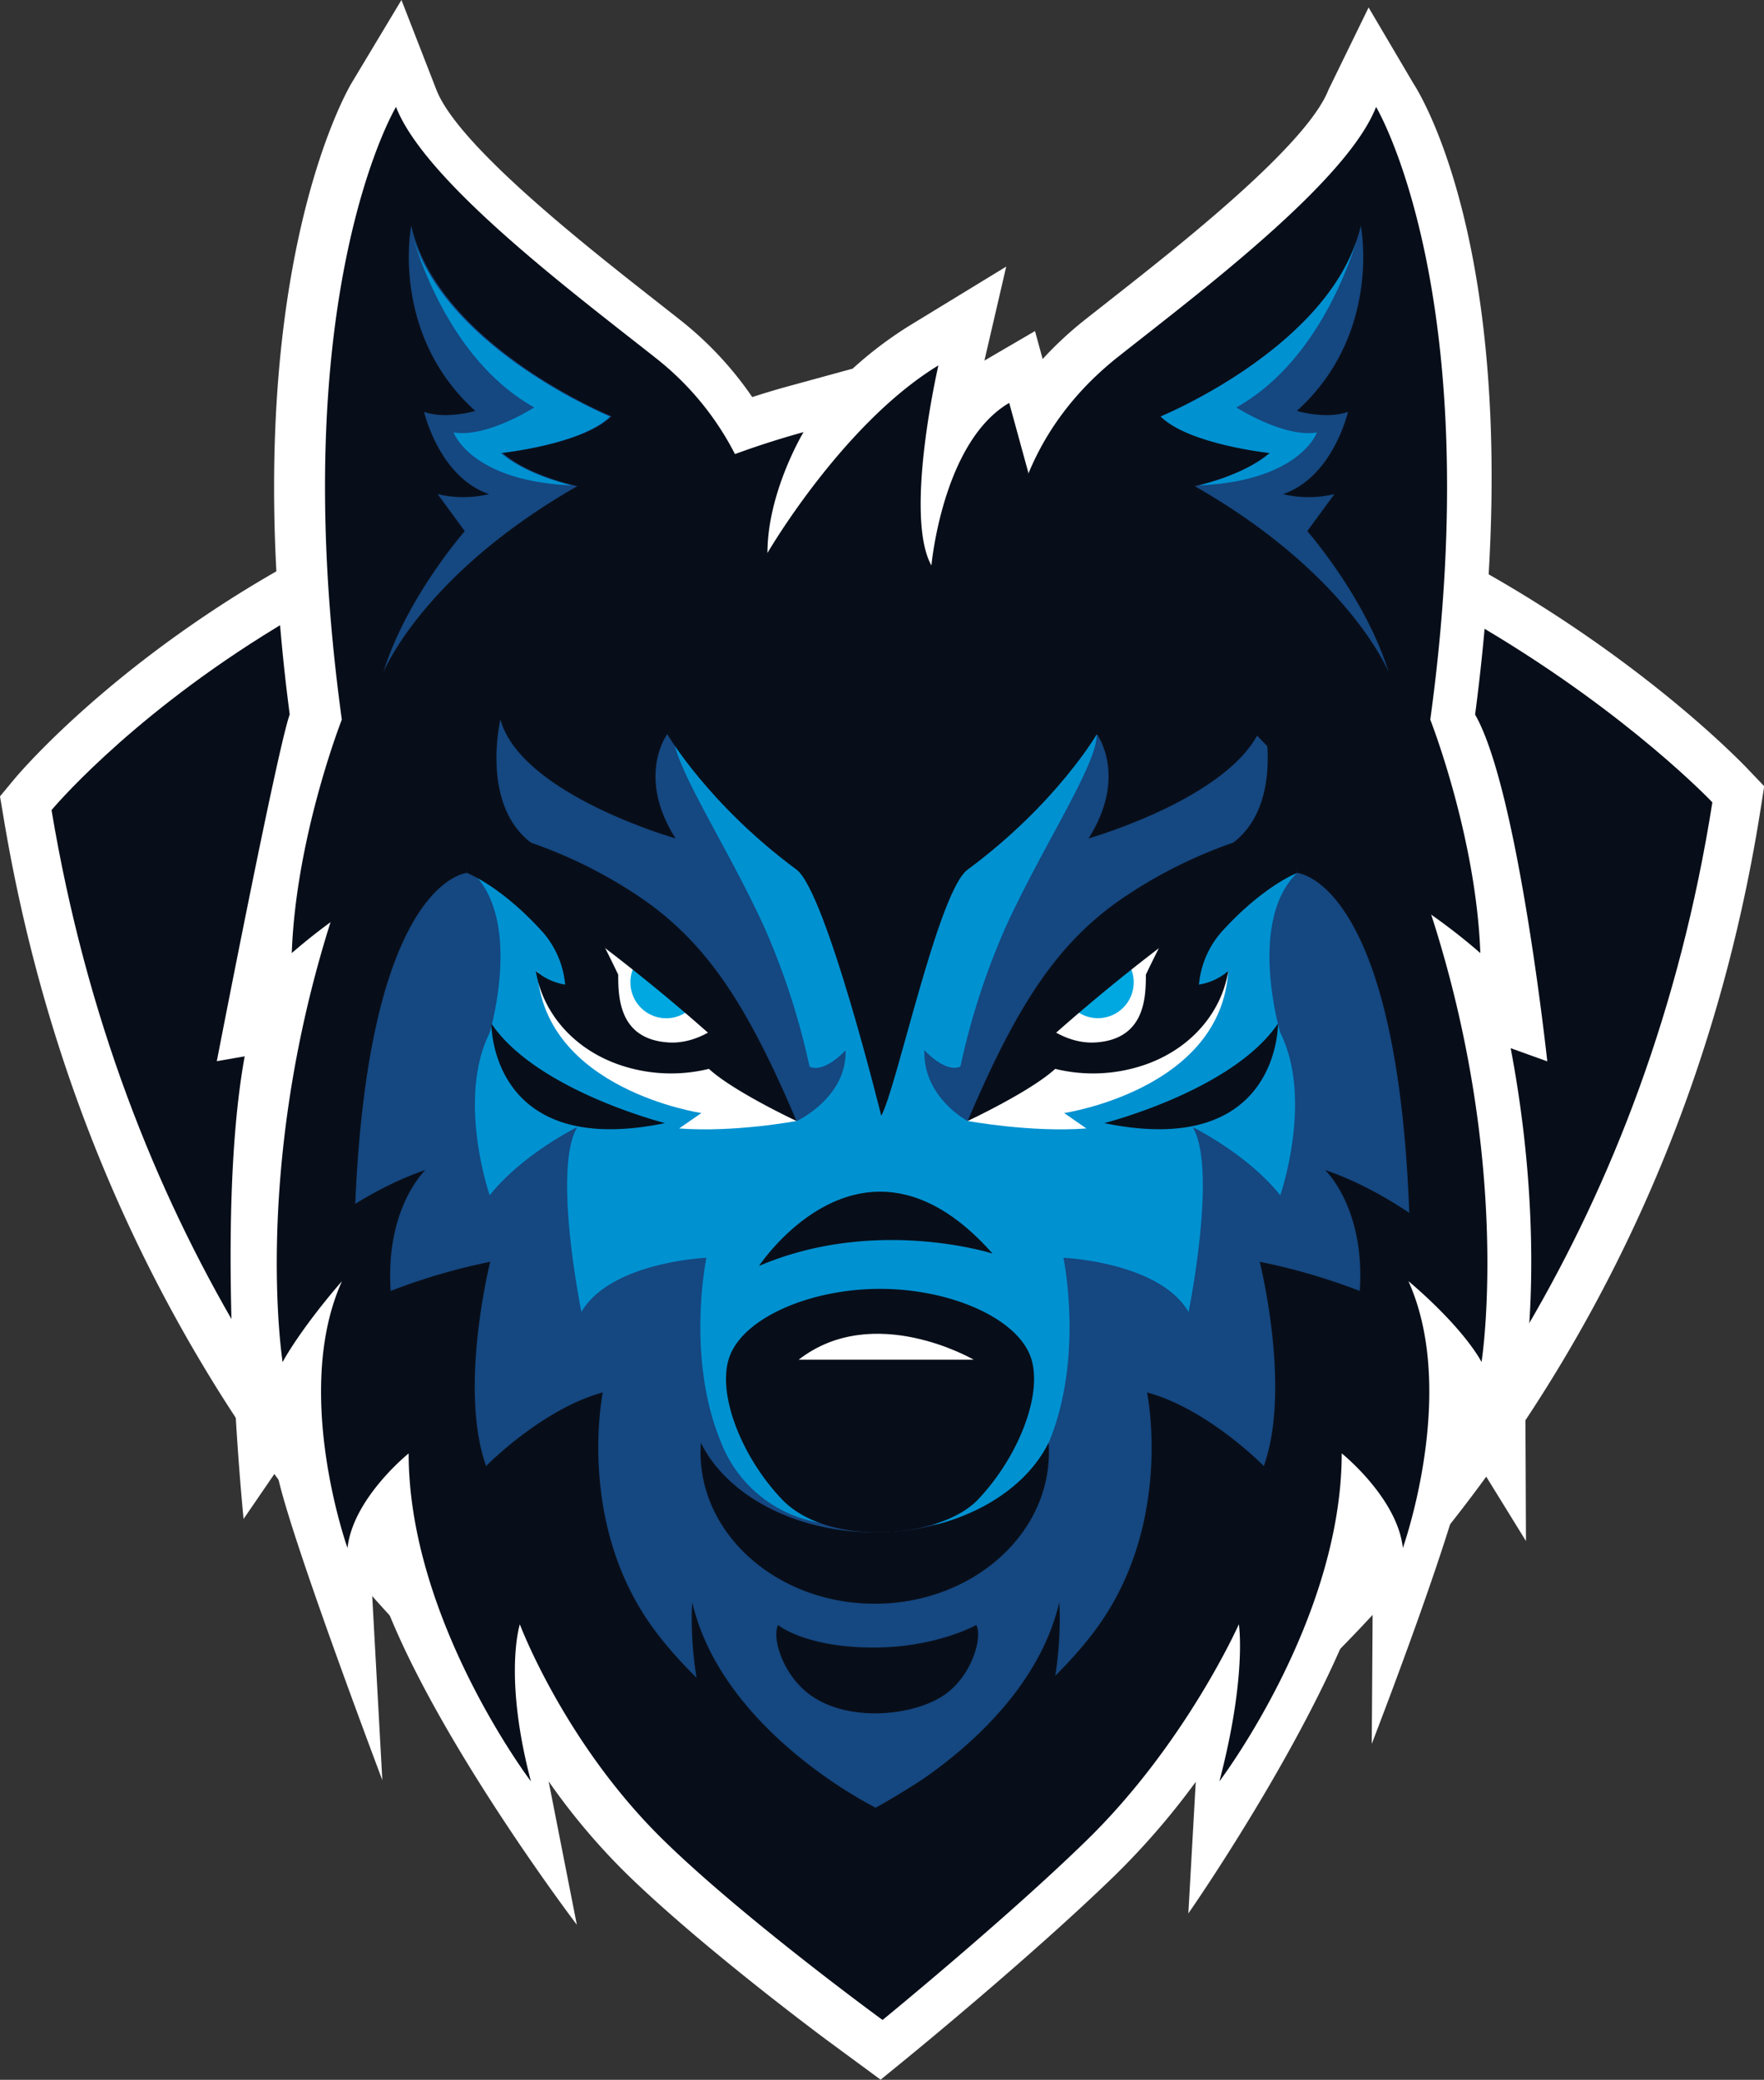 <svg xmlns="http://www.w3.org/2000/svg" viewBox="0 0 428.95 505.77">
    <rect x="0" y="0" width="428.95" height="505.77" fill="#333333" stroke="none"/>
    <defs>
        <clipPath id="A">
            <path d="M0 0h428.95v505.77H0z" fill="none"/>
        </clipPath>
    </defs>
    <g clip-path="url(#A)">
        <g clip-path="url(#A)">
            <path d="M209.65 477.15c-1.8-.72-44.47-18.15-91.65-61.15C74.48 376.3 18.86 306.46.9 199l-.9-5.34 3.45-4.16c.77-.93 19.25-22.95 54.46-45A295.92 295.92 0 0 1 214 99.66h1.33C341 99.66 421.6 183.45 425 187l4 4.2-.9 5.72c-17 107.7-72.92 178.07-116.84 218.17-47.63 43.46-90.95 61.3-92.77 62l-4.42 1.8z" fill="#fff"/>
            <path d="M416.4 195.12s-79.56-84.24-202.33-83.66C83.07 112.08 12.53 197 12.53 197c33.7 201.62 201.53 269.17 201.53 269.17S384.6 397 416.4 195.08" fill="#080e19"/>
            <path d="M370.88 332c.84-6 4.27-36-3.53-77.1l8.9 3.2s-7.1-66.13-17.55-84.32c14.44-110-14.67-152.92-15.1-153.64L332.8 1.82l-9.75 20c-5.27 13.54-36.4 38-53.14 51.15l-6.15 4.84a89 89 0 0 0-10.22 9.5l-1.86-6.8-12.3 7.18 5.3-22.86-23.34 14.25a94.35 94.35 0 0 0-14 10.57L191.45 94c-2.94.8-5.76 1.68-8.53 2.56a84.81 84.81 0 0 0-17.51-18.74L159.28 73c-16.74-13.14-47.9-37.6-53.16-51.16L97.62 0 85.55 20.1c-1.2 2-28.78 49.45-15.1 153.64-3 8.26-17.73 84.32-17.73 84.32l6.78-1.18c-7.54 41.34-.27 112.5-.27 112.5l8.06-11.77c2 12.7 25.4 74.5 25.68 75.3l-3-54.6c7.77 33.46 49.23 88.36 50.3 89.76l-6.86-34.88A159 159 0 0 0 152.7 456c14.92 14.5 37 31.6 47.86 39.74l13.58 10 6.88-5.62c1.23-1 30.4-24.9 50.15-44.12a182.2 182.2 0 0 0 19.6-22.69l-1.8 32c1-1.4 37.13-53.6 44.9-87.05l-.3 45.83c.32-.9 21.9-56.38 23.7-71.7l13.8 22.37z" fill="#fff"/>
            <g fill="#154780">
                <path d="M293.06 149.72c-1-3 37.52 52.7 37.52 52.7l6.08 22.33 7.43 51.68s9.8 36.53-32.78 83.17-58.8 60.83-58.8 60.83l-39.16 49.68 4.7-293z"/>
                <path d="M126.4 149.72c1-3-37.5 52.7-37.5 52.7l-6.08 22.33-7.44 51.68s6.16 29.43 28.1 68c31.24 54.88 63.5 76 63.5 76l48 49.68 17.57-306.86z"/>
            </g>
            <g fill="#0091d1">
                <path d="M217.4 347.42l-13.18 23.32a31.31 31.31 0 0 1-28.84-19.87c-8.68-20.7-3.6-45-3.6-45s-23.3 1-30.4 13.18c0 0-7.1-34.8-1-44.95 0 0-13.18 6.43-21.3 16.57 0 0-8.1-23.32 0-39.55 0 0 8.06-27-4.08-38.82a341.56 341.56 0 0 1 42.6 19.53c22.3 12.2 36.12 40.8 36.12 40.8s12.25-5.7 11.9-17.23c0 0-5.07 5.65-8.76 4a175.92 175.92 0 0 0-11-33.91c-9-19.74-22.32-39.62-22.14-46.88l49 20.48 3.3 72.3z"/>
                <path d="M213 347.42l13.18 23.32A31.3 31.3 0 0 0 255 350.87c8.68-20.7 3.6-45 3.6-45s23.32 1 30.42 13.18c0 0 7.1-34.8 1-44.95 0 0 13.18 6.43 21.3 16.57 0 0 8.1-23.32 0-39.55 0 0-8.06-27 4.08-38.82a341.56 341.56 0 0 0-42.6 19.53c-22.32 12.17-37.5 40.77-37.5 40.77s-10.88-5.7-10.52-17.23c0 0 5.07 5.65 8.76 4a176.3 176.3 0 0 1 11-33.91c9-19.74 22.33-39.62 22.14-46.88l-49 20.48-3.38 72.32z"/>
            </g>
            <g fill="#fff">
                <path d="M235.3 272.6s15.35 2.84 28.87 1.82l-5.4-3.75S297 265 298.66 236.1c0 0-3.74 10.27-18.94 13.65s-32.1 5.75-32.1 5.75zm-41.62 0s-15 2.84-28.53 1.82l5.4-3.75s-38.23-5.64-39.9-34.57c0 0 3.74 10.27 19 13.65s32.1 5.75 32.1 5.75z"/>
            </g>
            <path d="M235.3 272.6s15.2-7.1 21.3-12.67a38.65 38.65 0 0 0 21.8-1c11.66-4.05 18.75-13.18 20.27-22.8a14.39 14.39 0 0 1-7.12 3.31 22.42 22.42 0 0 1 5.6-12.94c10.14-11.15 18.25-14.2 18.25-14.2l2-11.66s-20.78 2-43.6 17.23c-17.06 11.37-26.8 27.36-38.5 54.73" fill="#080e19"/>
            <path d="M284.47 225.46a41.89 41.89 0 0 0-11.68 6.35 10.19 10.19 0 0 0-4.88-1.28c-5.7 0-14.87 12.2-14.87 17.9 0 0 5.75 5.57 13.43 5.07 11.9-.8 12.17-10.8 12.17-16.48 0 0 2.88-6.1 5.83-11.57" fill="#fff"/>
            <g fill="#00a8e1">
                <path d="M275.68 238.9a8.7 8.7 0 0 1-14.852 6.152 8.7 8.7 0 0 1 6.152-14.852 8.69 8.69 0 0 1 8.7 8.7"/>
                <path d="M273.66 236.52a3 3 0 1 1-6 0 3 3 0 1 1 6 0"/>
            </g>
            <g fill="#080e19">
                <path d="M249.15 258.07a454 454 0 0 1 41.57-34.13l-19.6 1.35s-19.6 6.08-22 32.78M214 313.43c-16.85 0-32.87 6.9-36.5 16.22-3.38 8.66 2.52 24.35 12.68 35 11.15 11.66 38.52 9.64 47.65 0 10.1-10.67 16.05-26.3 12.67-35-3.63-9.3-19.65-16.22-36.5-16.22"/>
            </g>
            <path d="M194.2 330.66h42.58s-24.33-14.2-42.58 0" fill="#fff"/>
            <g fill="#080e19">
                <path d="M268.52 273.12s31.2-7.9 42.24-24.2c0 0 .45 33-42.24 24.2m-106.8 0s-31.2-7.9-42.23-24.2c0 0-.45 33 42.23 24.2m22.86 34.73s25.35-38.53 56.78-3c0 0-28.4-9.13-56.78 3m27.88 92.8c-16.73 0-23.25-5.48-23.25-5.48-1.6 3.2 1.27 12.65 8.37 17.4 9 6.06 23.75 4.8 31.45 0 7.24-4.5 10-14.47 8.37-17.4 0 0-9.73 5.48-24.94 5.48M193.68 272.6s-15.2-7.1-21.3-12.67a38.65 38.65 0 0 1-21.8-1c-11.66-4.05-18.76-13.18-20.28-22.8a14.45 14.45 0 0 0 7.13 3.31 22.39 22.39 0 0 0-5.61-12.94c-10.13-11.15-18.25-14.2-18.25-14.2l-2-11.66s20.78 2 43.6 17.23c17.08 11.4 26.87 27.38 38.53 54.75"/>
            </g>
            <path d="M144.5 225.46a42 42 0 0 1 11.68 6.35 10.16 10.16 0 0 1 4.88-1.28c5.7 0 14.87 12.2 14.87 17.9 0 0-5.75 5.57-13.44 5.07-11.9-.8-12.16-10.8-12.16-16.48 0 0-2.88-6.1-5.83-11.57" fill="#fff"/>
            <g fill="#00a8e1">
                <path d="M153.3 238.9a8.71 8.71 0 0 0 14.865 6.172A8.71 8.71 0 0 0 162 230.19a8.7 8.7 0 0 0-8.71 8.7"/>
                <path d="M155.32 236.52a3 3 0 1 0 6 0 3 3 0 1 0-6 0"/>
            </g>
            <g fill="#080e19">
                <path d="M179.82 258.07a452.82 452.82 0 0 0-41.56-34.13l19.6 1.35s19.6 6.08 22 32.78M245.4 140.6s-3-30.4 26.36-53.73C291.16 71.5 327.52 44.3 334.62 26c0 0 27.37 45.62 13.18 149 0 0 11.15 28.38 12.17 56.77a145.51 145.51 0 0 0-26.36-18.25s-37.18-59.8-88.2-73"/>
                <path d="M316.38 157.8c-19.26-21.3-53.06-17.88-88.54-10.78l-13.35-12.87-20.5 14.22c-35.48-7.1-62.18-11.86-81.44 9.43s-14.2 44.6-14.2 44.6c9.13-2 31.43 3 31.43 3-13.18-9.12-8.1-30.42-8.1-30.42 5.07 18.25 42.58 28.9 42.58 28.9-9.63-15.2-2-25.35-2-25.35s9.88 17 31.43 32.95c7.14 5.28 20.6 59.85 20.6 59.85 3.7-6.5 13.8-54.57 21-59.85 21.54-15.92 31.43-32.95 31.43-32.95s7.6 10.14-2 25.35c0 0 37.52-10.65 42.6-28.9 0 0 5.07 21.3-8.1 30.42 0 0 22.3-5.07 31.43-3 0 0 5.06-23.32-14.2-44.6"/>
            </g>
            <path d="M282.25 101.24s41.9-17.13 48.66-46.32c0 0 5.24 26.17-15.54 45 0 0 7 2.14 12.42.24 0 0-3.64 15.86-15.8 20a26.85 26.85 0 0 0 12.5 0l-6.6 9s14.2 16.18 19.77 34.26c0 0-9.63-23.8-47.14-45.2 0 0 11.66-2.38 18.25-8.1 0 0-19.6-2.06-26.53-8.88" fill="#154780"/>
            <path d="M156.2 142.62l23-31.24a70.49 70.49 0 0 0-20-24.52C139.75 71.48 103.38 44.28 96.3 26c0 0-27.38 45.62-13.18 149 0 0-11.16 28.38-12.17 56.77a145.07 145.07 0 0 1 26.36-18.18c0 0 7.86-57.8 58.9-71" fill="#080e19"/>
            <path d="M148.67 101.24S106.76 84.1 100 54.92c0 0-5.24 26.17 15.55 45 0 0-7 2.14-12.42.24 0 0 3.63 15.86 15.8 20a26.89 26.89 0 0 1-12.51 0l6.6 9s-14.2 16.18-19.77 34.26c0 0 9.64-23.8 47.15-45.2 0 0-11.66-2.38-18.25-8.1 0 0 19.6-2.06 26.53-8.88" fill="#154780"/>
            <g fill="#080e19">
                <path d="M157.54 153.78l-44.94 4s19.26-35.12 82.8-52.7c0 0-8.78 14.53-8.78 29.4 0 0 18.25-31.43 41.57-45.62 0 0-8.45 36.5-1.7 48.66 0 0 2.7-30.07 18.92-39.54l6.76 24.67s41.9 0 68.94 40.56zm157.86 58.5s24.65 1.6 27.35 84.42l17.52 34.47s12.9-81.08-39.15-167.93zm-201.82 0s-24.64 1.6-27.34 84.42l-17.52 34.47s-12.9-81.08 39.15-167.93zm99.12 160.35c-19.43 0-36-9.07-42.26-21.76a29.53 29.53 0 0 0-.09 2.31c0 20.33 19 36.82 42.35 36.82s42.36-16.5 42.36-36.82c0-.78 0-1.54-.1-2.3-6.28 12.7-22.83 21.76-42.27 21.76"/>
                <path d="M360.26 331.17s-.2-41.23-13.7-54.75c0 0 1.35 13.52-1.35 20.28 0 0-10.82-8.1-23-12.17 0 0 9.8 9.12 8.44 29.4a150.43 150.43 0 0 0-24.33-7.09c0 0 7.77 30.75 1 49.67 0 0-13.52-13.85-28.4-17.9 0 0 6.53 31.3-12 57-17.28 24-54.16 44.1-54.16 44.1s-36.9-20.1-54.17-44.1c-18.5-25.7-12-57-12-57-14.86 4.06-28.38 17.9-28.38 17.9-6.76-18.92 1-49.67 1-49.67A150.43 150.43 0 0 0 95 313.93c-1.35-20.28 8.45-29.4 8.45-29.4-12.17 4.06-23 12.17-23 12.17-2.7-6.76-1.36-20.28-1.36-20.28-13.5 13.52-10.36 54.75-10.36 54.75 5.4-9.46 14.42-19.6 14.42-19.6-12.17 27 1.35 64.88 1.35 64.88 1.35-12.16 14.87-23 14.87-23 0 40.56 29.74 79.76 29.74 79.76-6.76-25.7-2.7-38.2-2.7-38.2s10.92 29.13 35.2 52.75c19.6 19.1 53 43.46 53 43.46s29.8-24.37 49.4-43.46c24.3-23.6 37.24-52.77 37.24-52.77s2 12.5-4.73 38.2c0 0 29.74-39.2 29.74-79.76 0 0 13.52 10.82 14.87 23 0 0 13.52-37.85 1.35-64.88 0 0 12.36 10.14 17.77 19.6"/>
                <path d="M240.68 443.74l-27.86-4.06s37.32-18.25 44.76-50c0 0 2.7 31.77-16.9 54.08"/>
                <path d="M185.23 443.74l27.86-4.06s-37.32-18.25-44.76-50c0 0-2.7 31.77 16.9 54.08"/>
            </g>
            <g fill="#0091d1">
                <path d="M291.45 118h1.1c23.66-1.35 27.7-12.84 27.7-12.84-8.1 1.35-19.6-6.08-19.6-6.08 18.78-10.5 27.06-33.3 29.46-41.27-8.7 27.45-47.88 43.48-47.88 43.48 6.93 6.82 26.53 8.88 26.53 8.88-5.5 4.75-14.47 7.2-17.33 7.88M139.1 118H138c-23.66-1.35-27.7-12.84-27.7-12.84 8.1 1.35 19.6-6.08 19.6-6.08-18.78-10.5-27.06-33.3-29.46-41.27 8.7 27.45 47.88 43.48 47.88 43.48-6.93 6.82-26.53 8.88-26.53 8.88 5.5 4.75 14.47 7.2 17.33 7.88M330.9 54.92l-.65 2.4.65-2.4"/>
            </g>
        </g>
    </g>
</svg>
